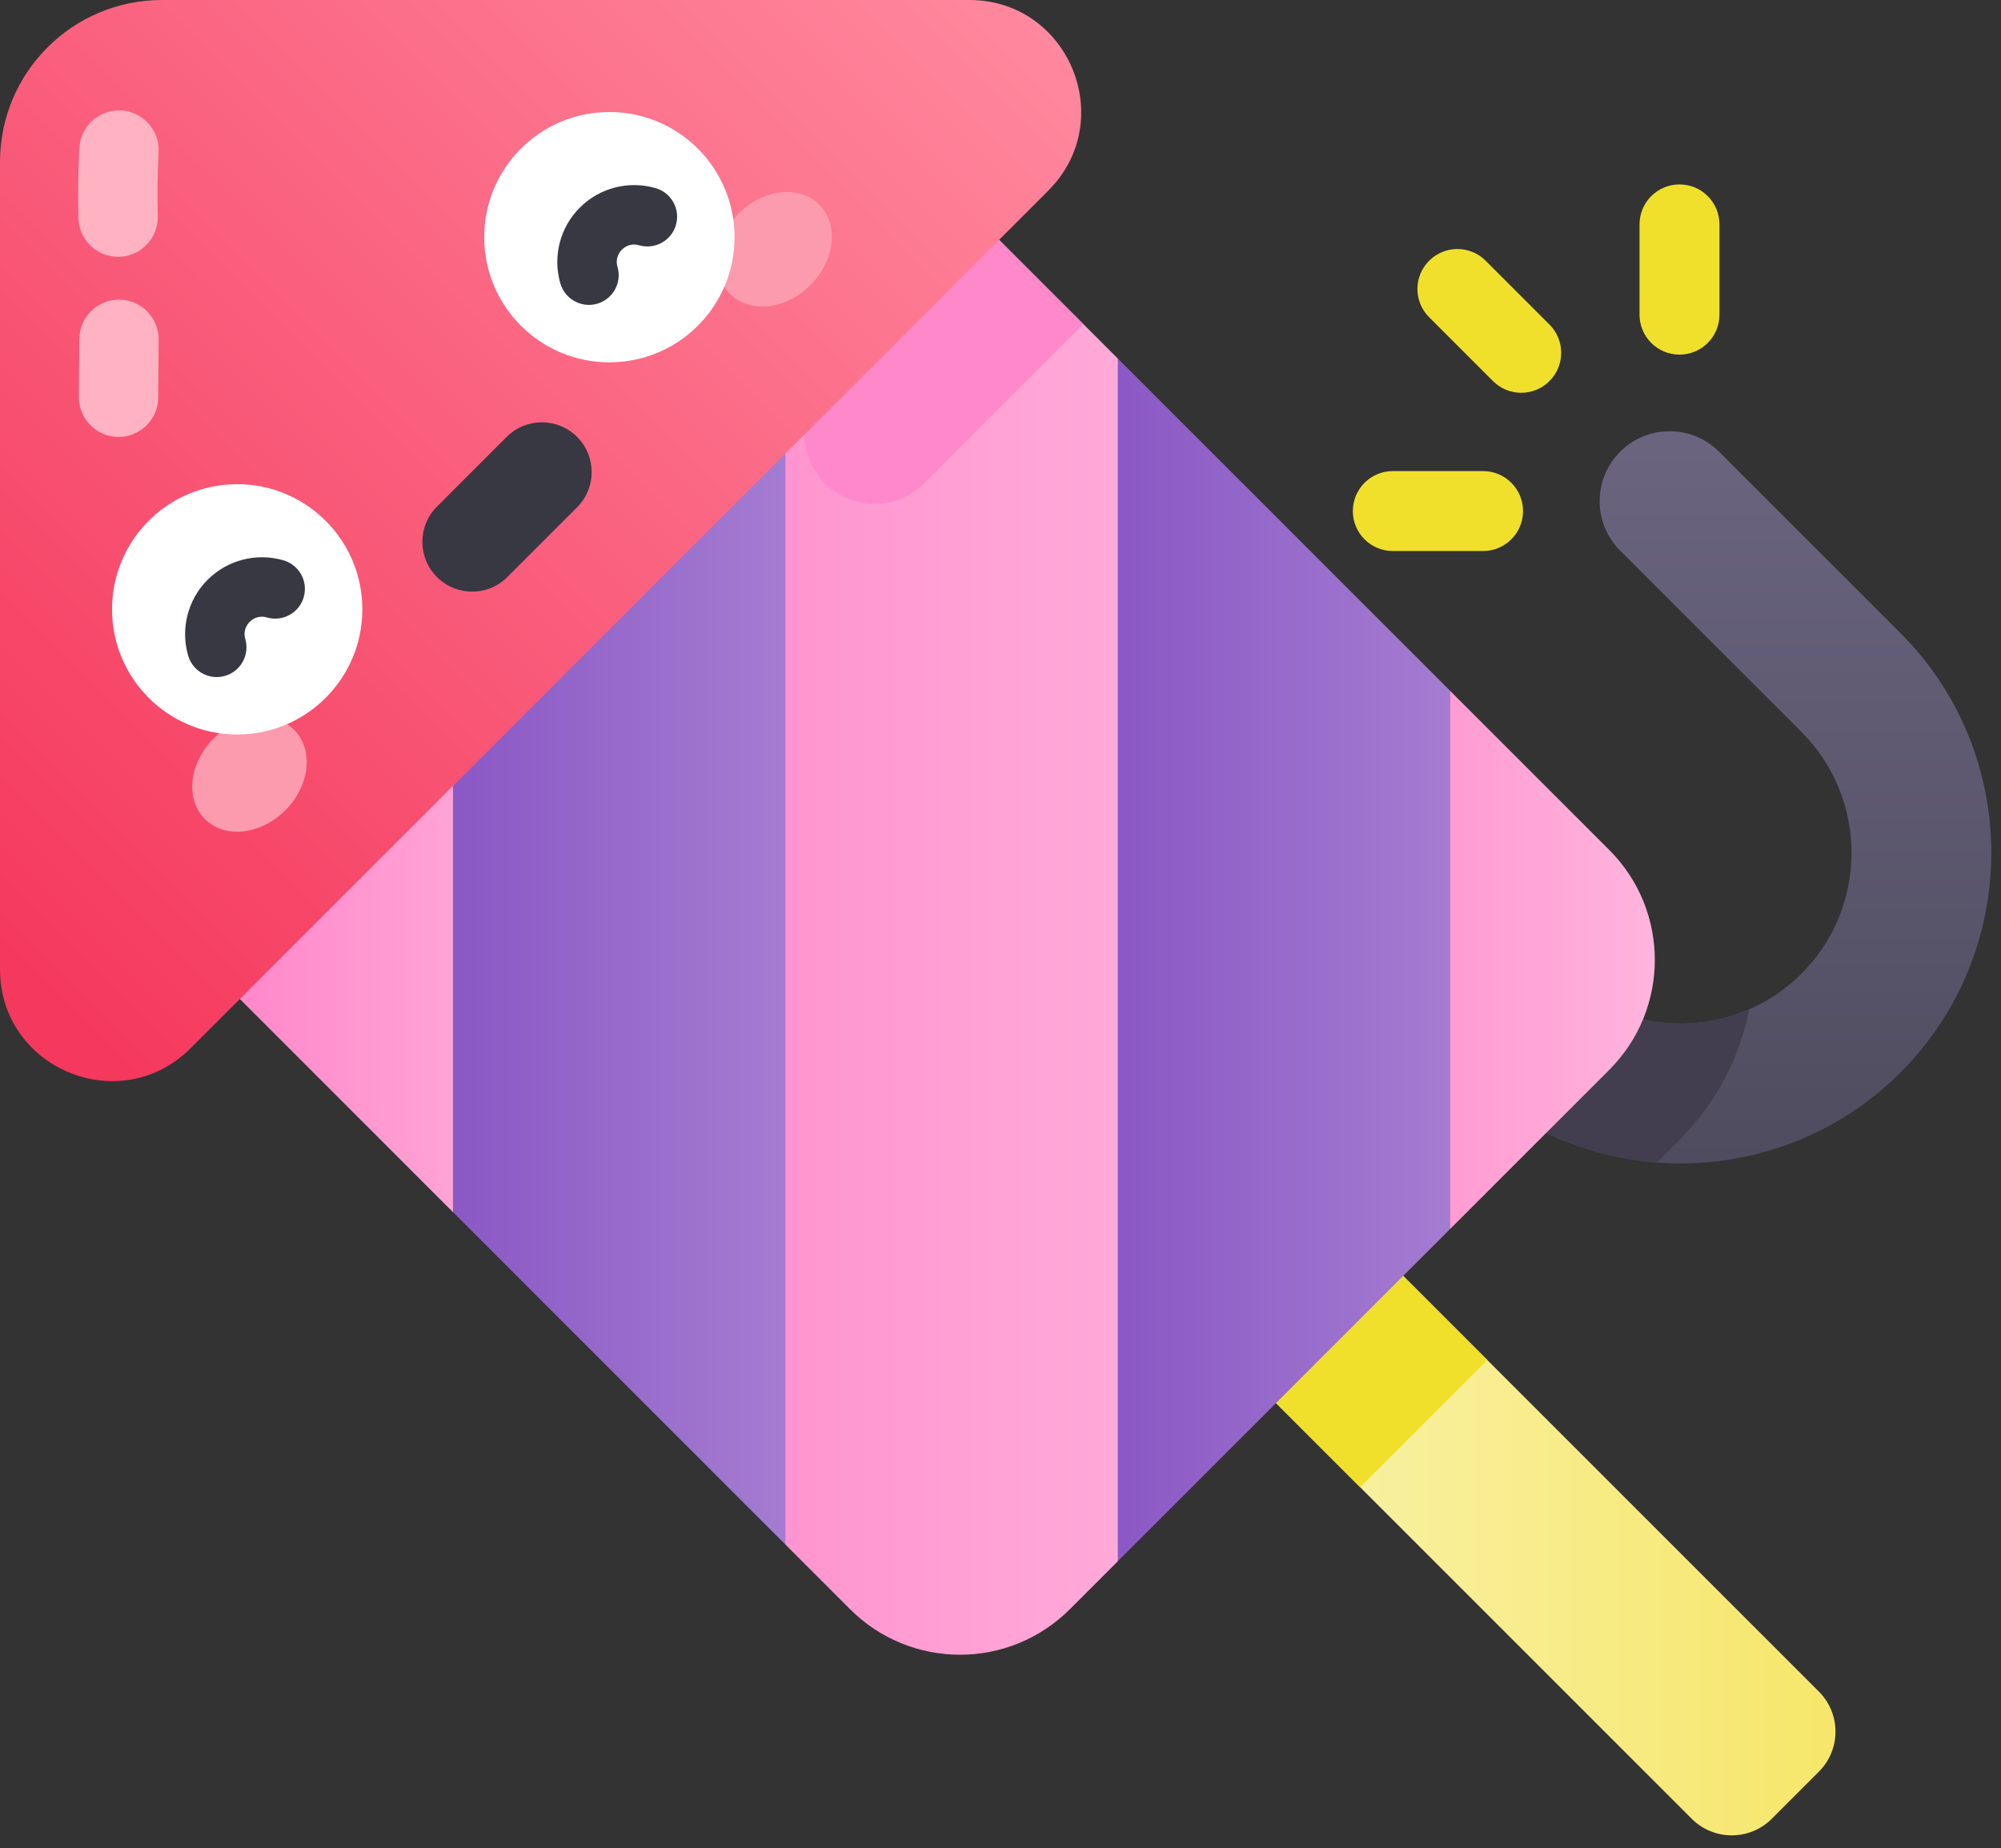 <svg width="144" height="133" viewBox="0 0 144 133" fill="none" xmlns="http://www.w3.org/2000/svg">
<rect x="0" y="0" width="144" height="133" fill="#333333" stroke="none"/>
<path d="M90.8 94.19L94.192 90.798C95.782 89.208 98.362 89.208 99.952 90.798L130.896 121.743C132.487 123.333 132.487 125.913 130.896 127.503L127.505 130.895C125.914 132.486 123.335 132.486 121.744 130.895L90.8 99.951C89.209 98.36 89.209 95.781 90.8 94.19V94.19Z" fill="url(#paint0_linear_4772_11574)"/>
<path d="M104.27 69.205C106.236 67.24 109.423 67.24 111.389 69.205L112.255 70.071C117.049 74.865 124.85 74.865 129.645 70.071C134.439 65.276 134.439 57.475 129.645 52.681L116.592 39.628C114.626 37.662 114.626 34.475 116.592 32.509C118.558 30.544 121.745 30.544 123.711 32.509L136.763 45.562C145.483 54.282 145.483 68.47 136.763 77.189C128.044 85.909 113.855 85.909 105.136 77.189L104.27 76.324C102.305 74.358 102.305 71.171 104.27 69.205V69.205Z" fill="url(#paint1_linear_4772_11574)"/>
<path d="M104.27 69.205C106.236 67.239 109.423 67.239 111.389 69.205L112.255 70.07C115.933 73.749 121.379 74.601 125.881 72.636C125.189 76.175 123.466 79.429 120.86 82.035L119.238 83.657C114.094 83.266 109.061 81.114 105.136 77.189L104.27 76.323C102.305 74.358 102.305 71.171 104.27 69.205V69.205Z" fill="#423E4F"/>
<path d="M104.365 49.727L115.811 61.173C120.18 65.542 120.18 72.624 115.813 76.991L104.363 88.442L92.125 67.328L104.365 49.727Z" fill="url(#paint2_linear_4772_11574)"/>
<path d="M56.522 24.712L71.898 17.26L80.442 25.804L92.125 67.328L80.442 112.362L76.991 115.813C72.622 120.182 65.542 120.18 61.173 115.811L56.522 111.16L42.201 64.045L56.522 24.712Z" fill="url(#paint3_linear_4772_11574)"/>
<path d="M32.599 40.246L42.201 64.045L32.599 87.237L17.26 71.897L32.599 40.246Z" fill="url(#paint4_linear_4772_11574)"/>
<path d="M94.192 90.798C95.782 89.208 98.362 89.208 99.952 90.798L107.034 97.88L97.881 107.032L90.8 99.951C89.209 98.36 89.209 95.781 90.8 94.191L94.192 90.798Z" fill="#F0E02C"/>
<path d="M104.365 49.725L104.363 88.44L80.442 112.361V25.803L104.365 49.725Z" fill="url(#paint5_linear_4772_11574)"/>
<path d="M32.602 40.244L35.097 35.096L56.522 24.711V111.159L32.599 87.236V40.246L32.602 40.244Z" fill="url(#paint6_linear_4772_11574)"/>
<path d="M58.411 29.086L62.548 20.484L71.898 17.26L77.954 23.316L66.469 34.8C64.513 36.757 61.34 36.757 59.383 34.8C57.878 33.296 57.488 31.004 58.411 29.086V29.086Z" fill="#FF88CA"/>
<path d="M11.657 0H69.754C76.914 0 80.5 8.657 75.437 13.721L13.721 75.437C8.657 80.5 1.53114e-05 76.914 1.53114e-05 69.754V11.657C1.53114e-05 5.219 5.219 0 11.657 0V0Z" fill="url(#paint7_linear_4772_11574)"/>
<path d="M8.534 31.446C10.102 31.446 11.378 30.18 11.388 28.61C11.397 27.221 11.407 25.833 11.419 24.444C11.431 22.868 10.163 21.579 8.587 21.566H8.564C6.998 21.566 5.722 22.829 5.71 24.398C5.698 25.79 5.688 27.181 5.679 28.573C5.669 30.149 6.938 31.436 8.515 31.446C8.521 31.446 8.528 31.446 8.534 31.446V31.446Z" fill="#FFB2C1"/>
<path d="M8.498 18.481C8.526 18.481 8.553 18.48 8.581 18.48C10.157 18.435 11.398 17.121 11.353 15.545C11.31 14.018 11.33 12.475 11.414 10.958C11.501 9.384 10.296 8.037 8.722 7.95C7.147 7.862 5.801 9.068 5.714 10.642C5.621 12.317 5.599 14.021 5.646 15.707C5.69 17.256 6.959 18.481 8.498 18.481V18.481Z" fill="#FFB2C1"/>
<path d="M102.847 18.764C103.97 17.641 105.791 17.641 106.914 18.764L111.507 23.358C112.631 24.481 112.631 26.302 111.507 27.425C110.384 28.549 108.563 28.549 107.44 27.425L102.847 22.832C101.723 21.709 101.723 19.888 102.847 18.764Z" fill="#F0E02C"/>
<path d="M120.863 13.273C122.452 13.273 123.74 14.561 123.74 16.15V22.645C123.74 24.234 122.452 25.522 120.863 25.522C119.275 25.522 117.987 24.234 117.987 22.645V16.15C117.987 14.561 119.275 13.273 120.863 13.273V13.273Z" fill="#F0E02C"/>
<path d="M100.233 33.904H106.729C108.317 33.904 109.605 35.192 109.605 36.781C109.605 38.369 108.317 39.657 106.729 39.657H100.233C98.644 39.657 97.356 38.369 97.356 36.781C97.356 35.192 98.644 33.904 100.233 33.904Z" fill="#F0E02C"/>
<path d="M52.53 21.148C51.105 19.723 51.387 17.13 53.161 15.356C54.934 13.583 57.528 13.3 58.953 14.726C60.379 16.151 60.096 18.744 58.323 20.518C56.549 22.292 53.956 22.574 52.53 21.148Z" fill="#FD9BAE"/>
<path d="M14.74 58.947C13.315 57.522 13.597 54.929 15.371 53.155C17.144 51.381 19.738 51.099 21.163 52.525C22.589 53.95 22.306 56.543 20.533 58.317C18.759 60.09 16.166 60.373 14.74 58.947Z" fill="#FD9BAE"/>
<path d="M43.854 26.077C38.88 26.077 34.847 22.044 34.847 17.07C34.847 12.095 38.88 8.062 43.854 8.062C48.829 8.062 52.861 12.095 52.861 17.07C52.861 22.044 48.829 26.077 43.854 26.077Z" fill="white"/>
<path d="M17.069 52.86C12.094 52.86 8.062 48.828 8.062 43.853C8.062 38.878 12.094 34.846 17.069 34.846C22.043 34.846 26.076 38.878 26.076 43.853C26.076 48.828 22.043 52.86 17.069 52.86Z" fill="white"/>
<path d="M42.381 21.942C42.578 21.942 42.779 21.915 42.979 21.857C44.115 21.527 44.768 20.339 44.438 19.203C44.251 18.562 44.597 18.127 44.755 17.969C44.912 17.811 45.347 17.465 45.989 17.652C47.124 17.982 48.312 17.329 48.642 16.193C48.972 15.058 48.319 13.87 47.184 13.54C45.244 12.977 43.154 13.514 41.727 14.942C40.299 16.369 39.762 18.46 40.326 20.398C40.598 21.334 41.453 21.942 42.381 21.942V21.942Z" fill="#383842"/>
<path d="M15.595 48.727C15.793 48.727 15.994 48.7 16.194 48.642C17.329 48.312 17.982 47.124 17.652 45.989C17.466 45.347 17.812 44.911 17.969 44.754C18.127 44.596 18.562 44.25 19.203 44.437C20.339 44.767 21.527 44.114 21.857 42.978C22.187 41.843 21.534 40.655 20.398 40.325C18.459 39.763 16.369 40.299 14.941 41.726C13.514 43.154 12.977 45.245 13.54 47.183C13.812 48.119 14.667 48.727 15.595 48.727V48.727Z" fill="#383842"/>
<path d="M36.511 41.53L41.531 36.51C42.93 35.111 42.93 32.842 41.531 31.442C40.131 30.043 37.862 30.043 36.463 31.442L31.443 36.462C30.044 37.861 30.044 40.13 31.443 41.53C32.843 42.929 35.112 42.929 36.511 41.53V41.53Z" fill="#383842"/>
<defs>
<linearGradient id="paint0_linear_4772_11574" x1="132.09" y1="110.847" x2="89.607" y2="110.847" gradientUnits="userSpaceOnUse">
<stop offset="0.001" stop-color="#F6E66A"/>
<stop offset="0.978" stop-color="#F9F2AB"/>
</linearGradient>
<linearGradient id="paint1_linear_4772_11574" x1="123.05" y1="83.729" x2="123.05" y2="31.035" gradientUnits="userSpaceOnUse">
<stop stop-color="#4F4C5F"/>
<stop offset="0.978" stop-color="#6A647F"/>
</linearGradient>
<linearGradient id="paint2_linear_4772_11574" x1="119.088" y1="69.084" x2="92.125" y2="69.084" gradientUnits="userSpaceOnUse">
<stop offset="0.021" stop-color="#FFB3DD"/>
<stop offset="1" stop-color="#FF88CA"/>
</linearGradient>
<linearGradient id="paint3_linear_4772_11574" x1="92.125" y1="68.174" x2="42.201" y2="68.174" gradientUnits="userSpaceOnUse">
<stop offset="0.021" stop-color="#FFB3DD"/>
<stop offset="1" stop-color="#FF88CA"/>
</linearGradient>
<linearGradient id="paint4_linear_4772_11574" x1="42.201" y1="63.741" x2="17.26" y2="63.741" gradientUnits="userSpaceOnUse">
<stop offset="0.021" stop-color="#FFB3DD"/>
<stop offset="1" stop-color="#FF88CA"/>
</linearGradient>
<linearGradient id="paint5_linear_4772_11574" x1="104.365" y1="69.082" x2="80.442" y2="69.082" gradientUnits="userSpaceOnUse">
<stop stop-color="#A47CD1"/>
<stop offset="0.978" stop-color="#8B59C5"/>
</linearGradient>
<linearGradient id="paint6_linear_4772_11574" x1="56.522" y1="67.935" x2="32.599" y2="67.935" gradientUnits="userSpaceOnUse">
<stop stop-color="#A47CD1"/>
<stop offset="0.978" stop-color="#8B59C5"/>
</linearGradient>
<linearGradient id="paint7_linear_4772_11574" x1="60.549" y1="-12.556" x2="-12.556" y2="60.549" gradientUnits="userSpaceOnUse">
<stop stop-color="#FF889E"/>
<stop offset="0.979" stop-color="#F5385D"/>
</linearGradient>
</defs>
</svg>
